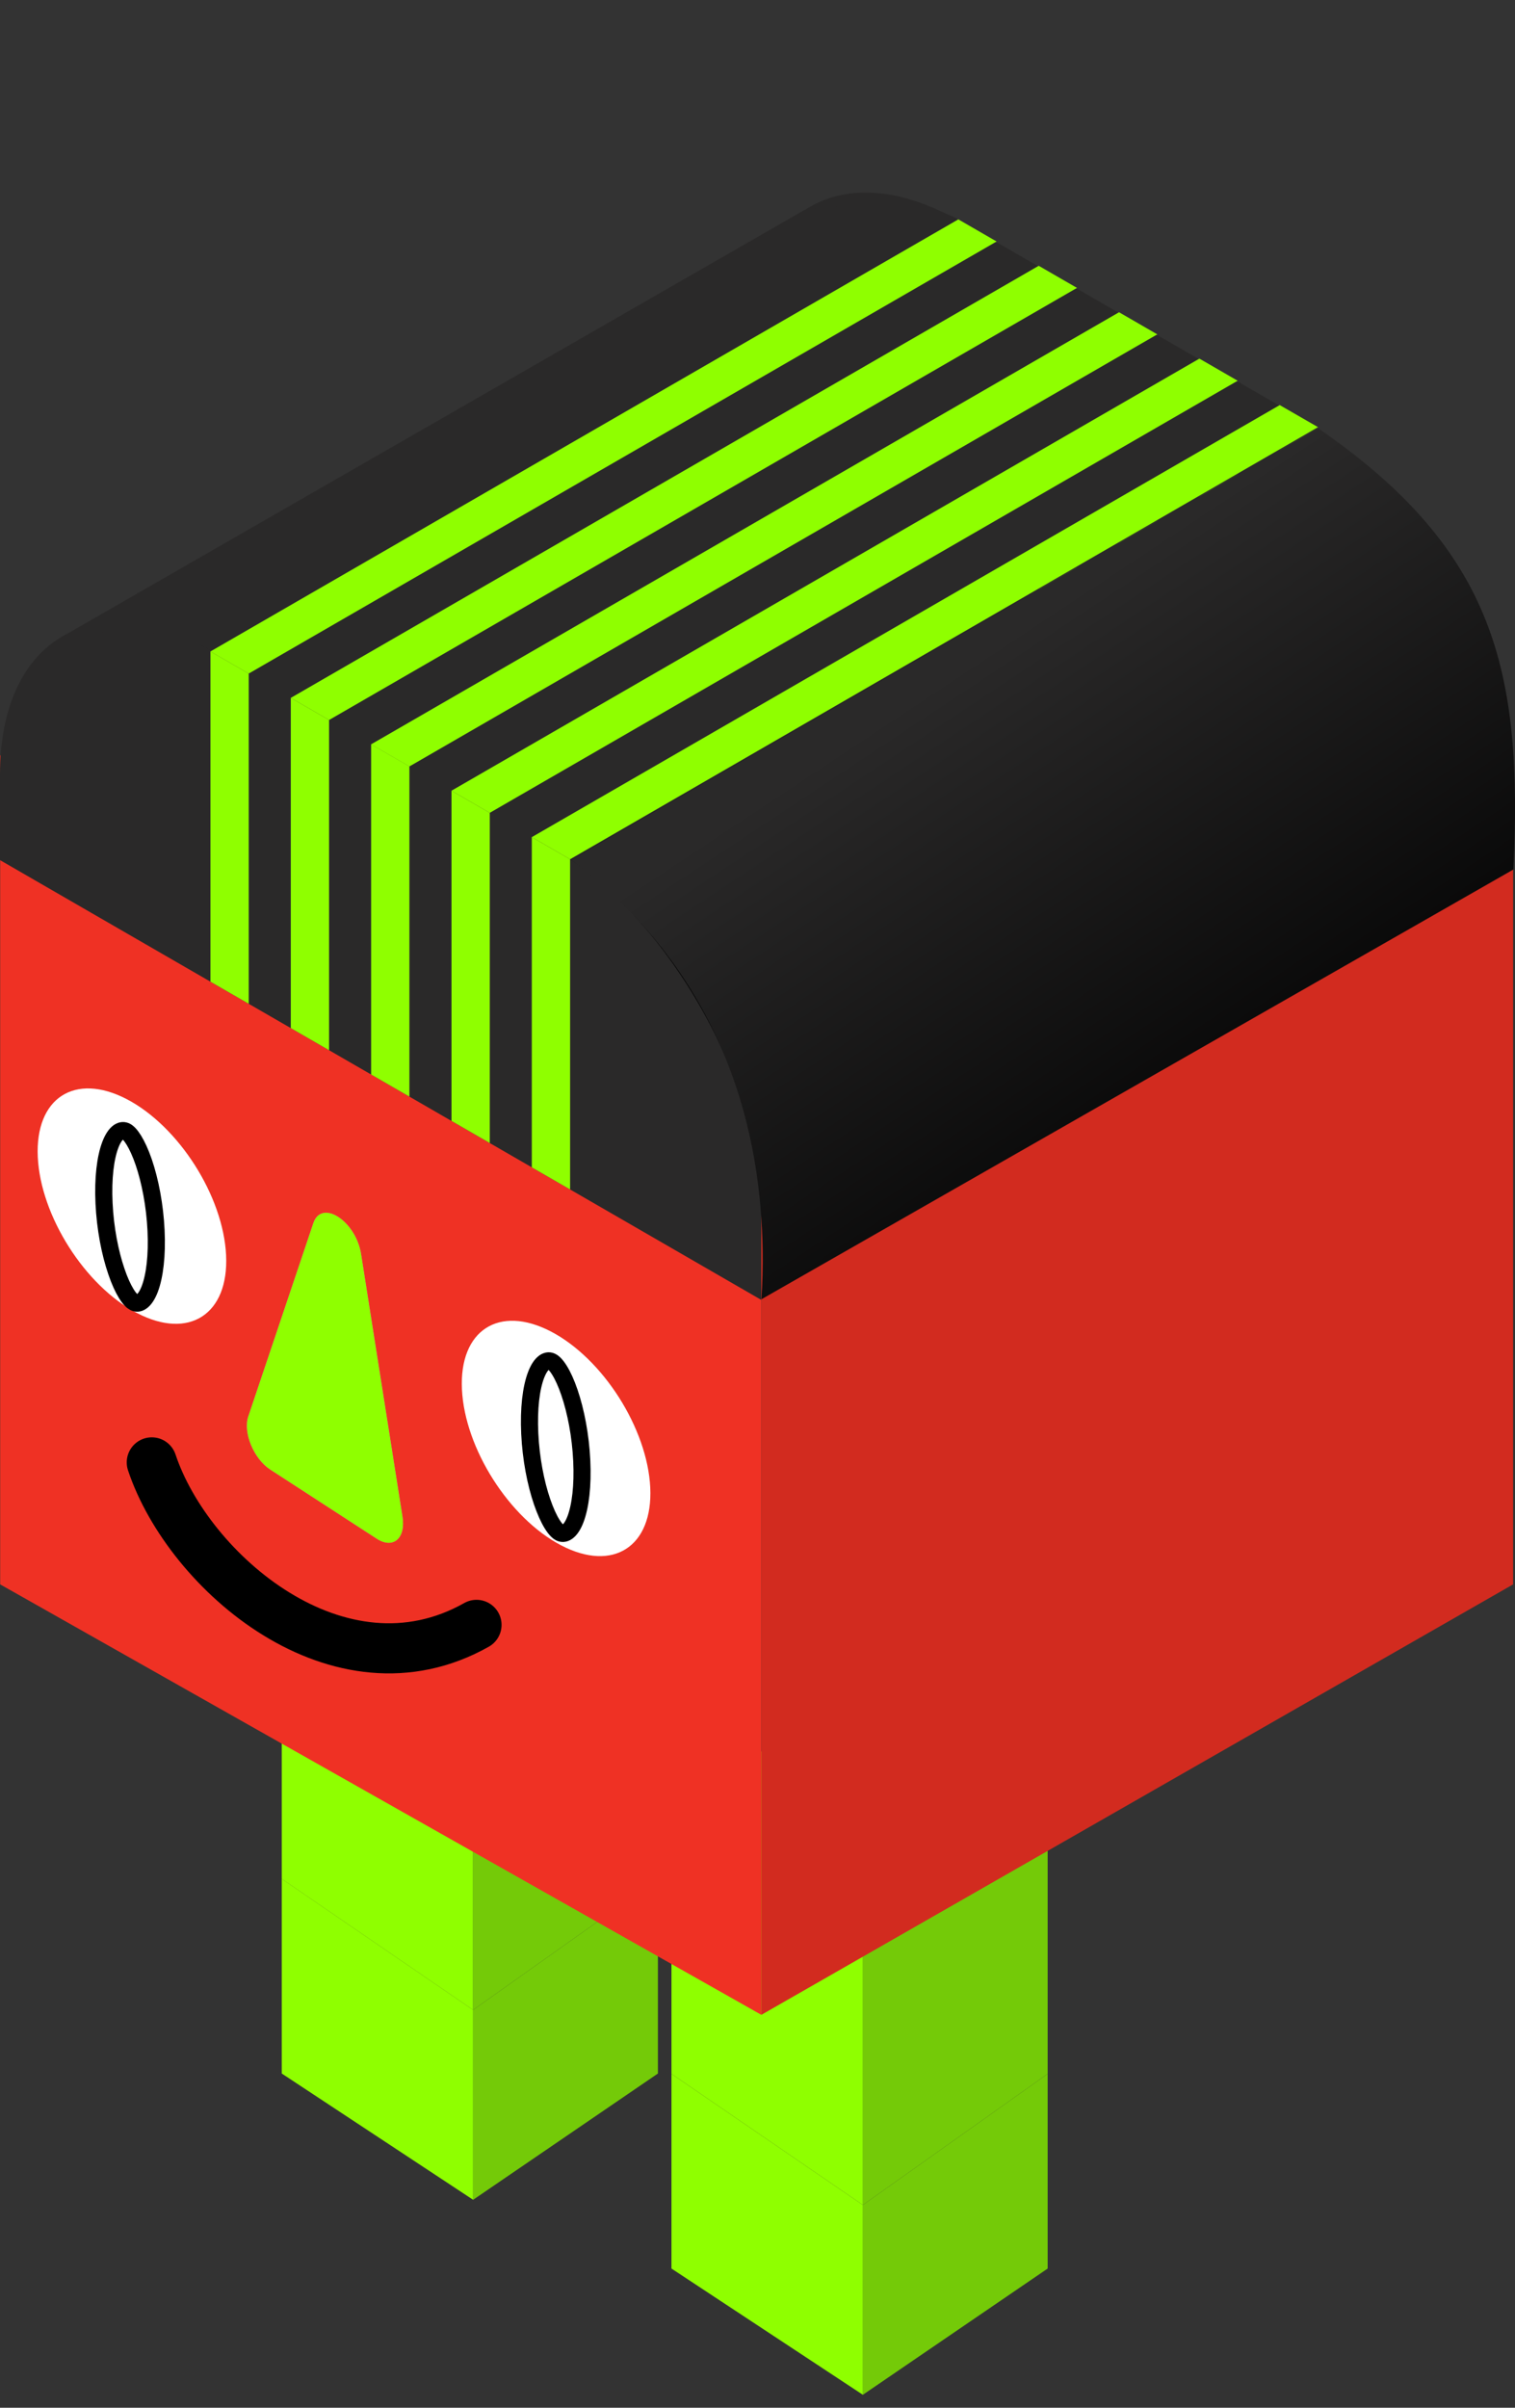 <svg width="34" height="54" viewBox="0 0 34 54" fill="none" xmlns="http://www.w3.org/2000/svg">
<rect x="0" y="0" width="34" height="54" fill="#333333" stroke="none"/>
<path d="M14.765 33.527L10.618 36.467V45.078L14.765 42.138V33.527Z" fill="#74CA08"/>
<path d="M14.765 42.138L10.618 45.078V49.336L14.765 46.504V42.138Z" fill="#74CA08"/>
<path d="M6.323 42.137L10.618 45.078V49.336L6.323 46.504V42.137Z" fill="#8FFF00"/>
<path d="M6.323 33.527L10.617 36.467V45.078L6.323 42.138V33.527Z" fill="#8FFF00"/>
<path d="M23.512 37.9L19.365 40.84V49.452L23.512 46.511V37.9Z" fill="#74CA08"/>
<path d="M23.512 46.511L19.365 49.452V53.709L23.512 50.878V46.511Z" fill="#74CA08"/>
<path d="M15.069 46.511L19.364 49.452V53.709L15.069 50.878V46.511Z" fill="#8FFF00"/>
<path d="M15.069 37.9L19.364 40.84V49.452L15.069 46.511V37.9Z" fill="#8FFF00"/>
<path d="M9.16 34.861L13.38 37.748L9.16 40.634L4.939 37.748L9.16 34.861Z" fill="#8FFF00"/>
<path d="M3.687 31.289C5.153 32.136 6.341 31.45 6.341 29.757C6.341 28.064 5.153 26.006 3.687 25.16C2.221 24.313 1.032 24.999 1.032 26.692C1.032 28.385 2.221 30.443 3.687 31.289Z" fill="white"/>
<path d="M5.75 29.416C5.75 30.142 5.647 30.731 5.485 31.098C5.404 31.281 5.312 31.402 5.218 31.461C5.125 31.519 5.041 31.511 4.97 31.47C4.899 31.429 4.815 31.34 4.721 31.174C4.628 31.007 4.535 30.78 4.454 30.503C4.293 29.95 4.189 29.241 4.189 28.515C4.189 27.789 4.293 27.2 4.454 26.834C4.535 26.65 4.628 26.53 4.721 26.471C4.815 26.412 4.899 26.421 4.97 26.462C5.041 26.503 5.125 26.591 5.218 26.758C5.312 26.925 5.404 27.152 5.485 27.429C5.647 27.982 5.75 28.69 5.75 29.416Z" stroke="black" stroke-width="0.384"/>
<path d="M0.004 16.939L17.087 26.593V45.188L0.004 35.534V16.939Z" fill="#EF3124"/>
<path d="M33.957 16.939L17.086 26.593V45.188L33.957 35.534V16.939Z" fill="#D22B1F"/>
<path d="M16.888 7.196L33.957 16.939L17.084 26.597L0.041 16.977L16.888 7.196Z" fill="black"/>
<path d="M7.032 27.431C7.217 26.883 7.987 27.382 8.104 28.127L9.033 34.017C9.11 34.504 8.821 34.748 8.453 34.509L6.063 32.958C5.695 32.719 5.45 32.128 5.571 31.77L7.032 27.431Z" fill="#FE34C6"/>
<path d="M7.032 27.431C7.217 26.883 7.987 27.382 8.104 28.127L9.033 34.017C9.11 34.504 8.821 34.748 8.453 34.509L6.063 32.958C5.695 32.719 5.45 32.128 5.571 31.77L7.032 27.431Z" fill="#8FFF00"/>
<path d="M3.076 29.449C4.243 30.057 5.137 29.476 5.074 28.152C5.011 26.827 4.013 25.261 2.846 24.652C1.679 24.044 0.785 24.625 0.848 25.95C0.911 27.274 1.909 28.841 3.076 29.449Z" fill="white"/>
<path d="M12.594 34.659C13.761 35.267 14.656 34.686 14.593 33.362C14.529 32.037 13.532 30.471 12.365 29.863C11.198 29.255 10.303 29.836 10.367 31.16C10.43 32.485 11.427 34.051 12.594 34.659Z" fill="white"/>
<path d="M3.502 27.595C3.529 28.16 3.471 28.619 3.362 28.907C3.307 29.051 3.242 29.145 3.175 29.192C3.109 29.238 3.053 29.232 3.01 29.209C2.968 29.187 2.909 29.134 2.835 29.015C2.761 28.895 2.683 28.727 2.612 28.516C2.468 28.096 2.362 27.552 2.335 26.987C2.308 26.423 2.366 25.964 2.476 25.676C2.531 25.531 2.596 25.438 2.662 25.391C2.728 25.345 2.784 25.351 2.827 25.373C2.87 25.395 2.928 25.449 3.002 25.568C3.076 25.688 3.154 25.856 3.226 26.066C3.369 26.486 3.475 27.031 3.502 27.595Z" stroke="black" stroke-width="0.384"/>
<path d="M13.056 32.76C13.083 33.324 13.025 33.783 12.916 34.071C12.861 34.216 12.796 34.309 12.729 34.356C12.664 34.402 12.607 34.396 12.565 34.374C12.522 34.352 12.463 34.298 12.389 34.179C12.315 34.059 12.238 33.891 12.166 33.681C12.022 33.261 11.916 32.716 11.889 32.152C11.862 31.587 11.92 31.128 12.03 30.84C12.085 30.695 12.15 30.602 12.216 30.555C12.282 30.509 12.339 30.515 12.381 30.538C12.424 30.56 12.482 30.613 12.556 30.732C12.631 30.852 12.708 31.02 12.78 31.231C12.923 31.65 13.029 32.195 13.056 32.76Z" stroke="black" stroke-width="0.384"/>
<path d="M3.406 32.798C4.227 35.262 7.611 38.18 10.694 36.442" stroke="black" stroke-width="1.124" stroke-linecap="round"/>
<path d="M-1.21403e-07 17.364C-5.43542e-08 14.321 2.137 13.087 4.772 14.609L12.311 18.961C14.946 20.483 17.083 24.184 17.083 27.227L17.083 29.153L-1.63826e-07 19.29L-1.21403e-07 17.364Z" fill="#2A2929"/>
<rect width="0.992" height="7.436" transform="matrix(0.866 0.5 -2.20305e-08 1 4.723 14.581)" fill="#8FFF00"/>
<rect width="0.992" height="7.436" transform="matrix(0.866 0.5 -2.20305e-08 1 8.329 16.663)" fill="#8FFF00"/>
<rect width="0.992" height="7.436" transform="matrix(0.866 0.5 -2.20305e-08 1 6.526 15.622)" fill="#8FFF00"/>
<rect width="0.992" height="7.436" transform="matrix(0.866 0.5 -2.20305e-08 1 10.133 17.704)" fill="#8FFF00"/>
<rect width="0.992" height="7.436" transform="matrix(0.866 0.5 -2.20305e-08 1 11.935 18.745)" fill="#8FFF00"/>
<path d="M16.785 7.726C16.785 4.682 18.922 3.449 21.558 4.971L29.096 9.323C31.732 10.845 33.868 14.545 33.868 17.589L33.868 19.514L16.785 9.652L16.785 7.726Z" fill="#2A2929"/>
<rect width="0.992" height="7.436" transform="matrix(0.866 0.5 -2.20305e-08 1 21.508 4.942)" fill="#8FFF00"/>
<rect width="0.992" height="7.436" transform="matrix(0.866 0.5 -2.20305e-08 1 25.114 7.024)" fill="#8FFF00"/>
<rect width="0.992" height="7.436" transform="matrix(0.866 0.5 -2.20305e-08 1 23.311 5.983)" fill="#8FFF00"/>
<rect width="0.992" height="7.436" transform="matrix(0.866 0.5 -2.20305e-08 1 26.918 8.065)" fill="#8FFF00"/>
<rect width="0.992" height="7.436" transform="matrix(0.866 0.5 -2.20305e-08 1 28.721 9.106)" fill="#8FFF00"/>
<path d="M17.089 29.139C17.445 23.17 14.203 20.326 12.813 19.282L29.576 9.601C33.581 12.349 34.172 15.097 33.964 19.501L17.089 29.139Z" fill="url(#paint0_linear_1_13758)"/>
<rect width="9.373" height="19.363" transform="matrix(0.866 0.5 -0.866 0.5 21.465 4.914)" fill="#2A2929"/>
<path d="M28.72 9.085L29.579 9.58L12.794 19.271L11.935 18.775L28.72 9.085Z" fill="#8FFF00"/>
<path d="M26.917 8.043L27.776 8.539L10.991 18.23L10.132 17.734L26.917 8.043Z" fill="#8FFF00"/>
<path d="M25.114 7.003L25.972 7.499L9.187 17.19L8.328 16.694L25.114 7.003Z" fill="#8FFF00"/>
<path d="M23.311 5.961L24.17 6.457L7.385 16.148L6.526 15.652L23.311 5.961Z" fill="#8FFF00"/>
<path d="M21.507 4.92L22.366 5.416L5.581 15.107L4.722 14.611L21.507 4.92Z" fill="#8FFF00"/>
<path d="M18.058 4.707L1.353 14.303C2.402 14.064 3.976 14.097 4.729 14.596L21.492 4.91C20.506 4.387 18.705 4.623 18.076 4.705L18.058 4.707Z" fill="#2A2929"/>
<defs>
<linearGradient id="paint0_linear_1_13758" x1="22.307" y1="14.122" x2="30.157" y2="25.976" gradientUnits="userSpaceOnUse">
<stop offset="0.02" stop-color="#2A2929"/>
<stop offset="1"/>
</linearGradient>
</defs>
</svg>
